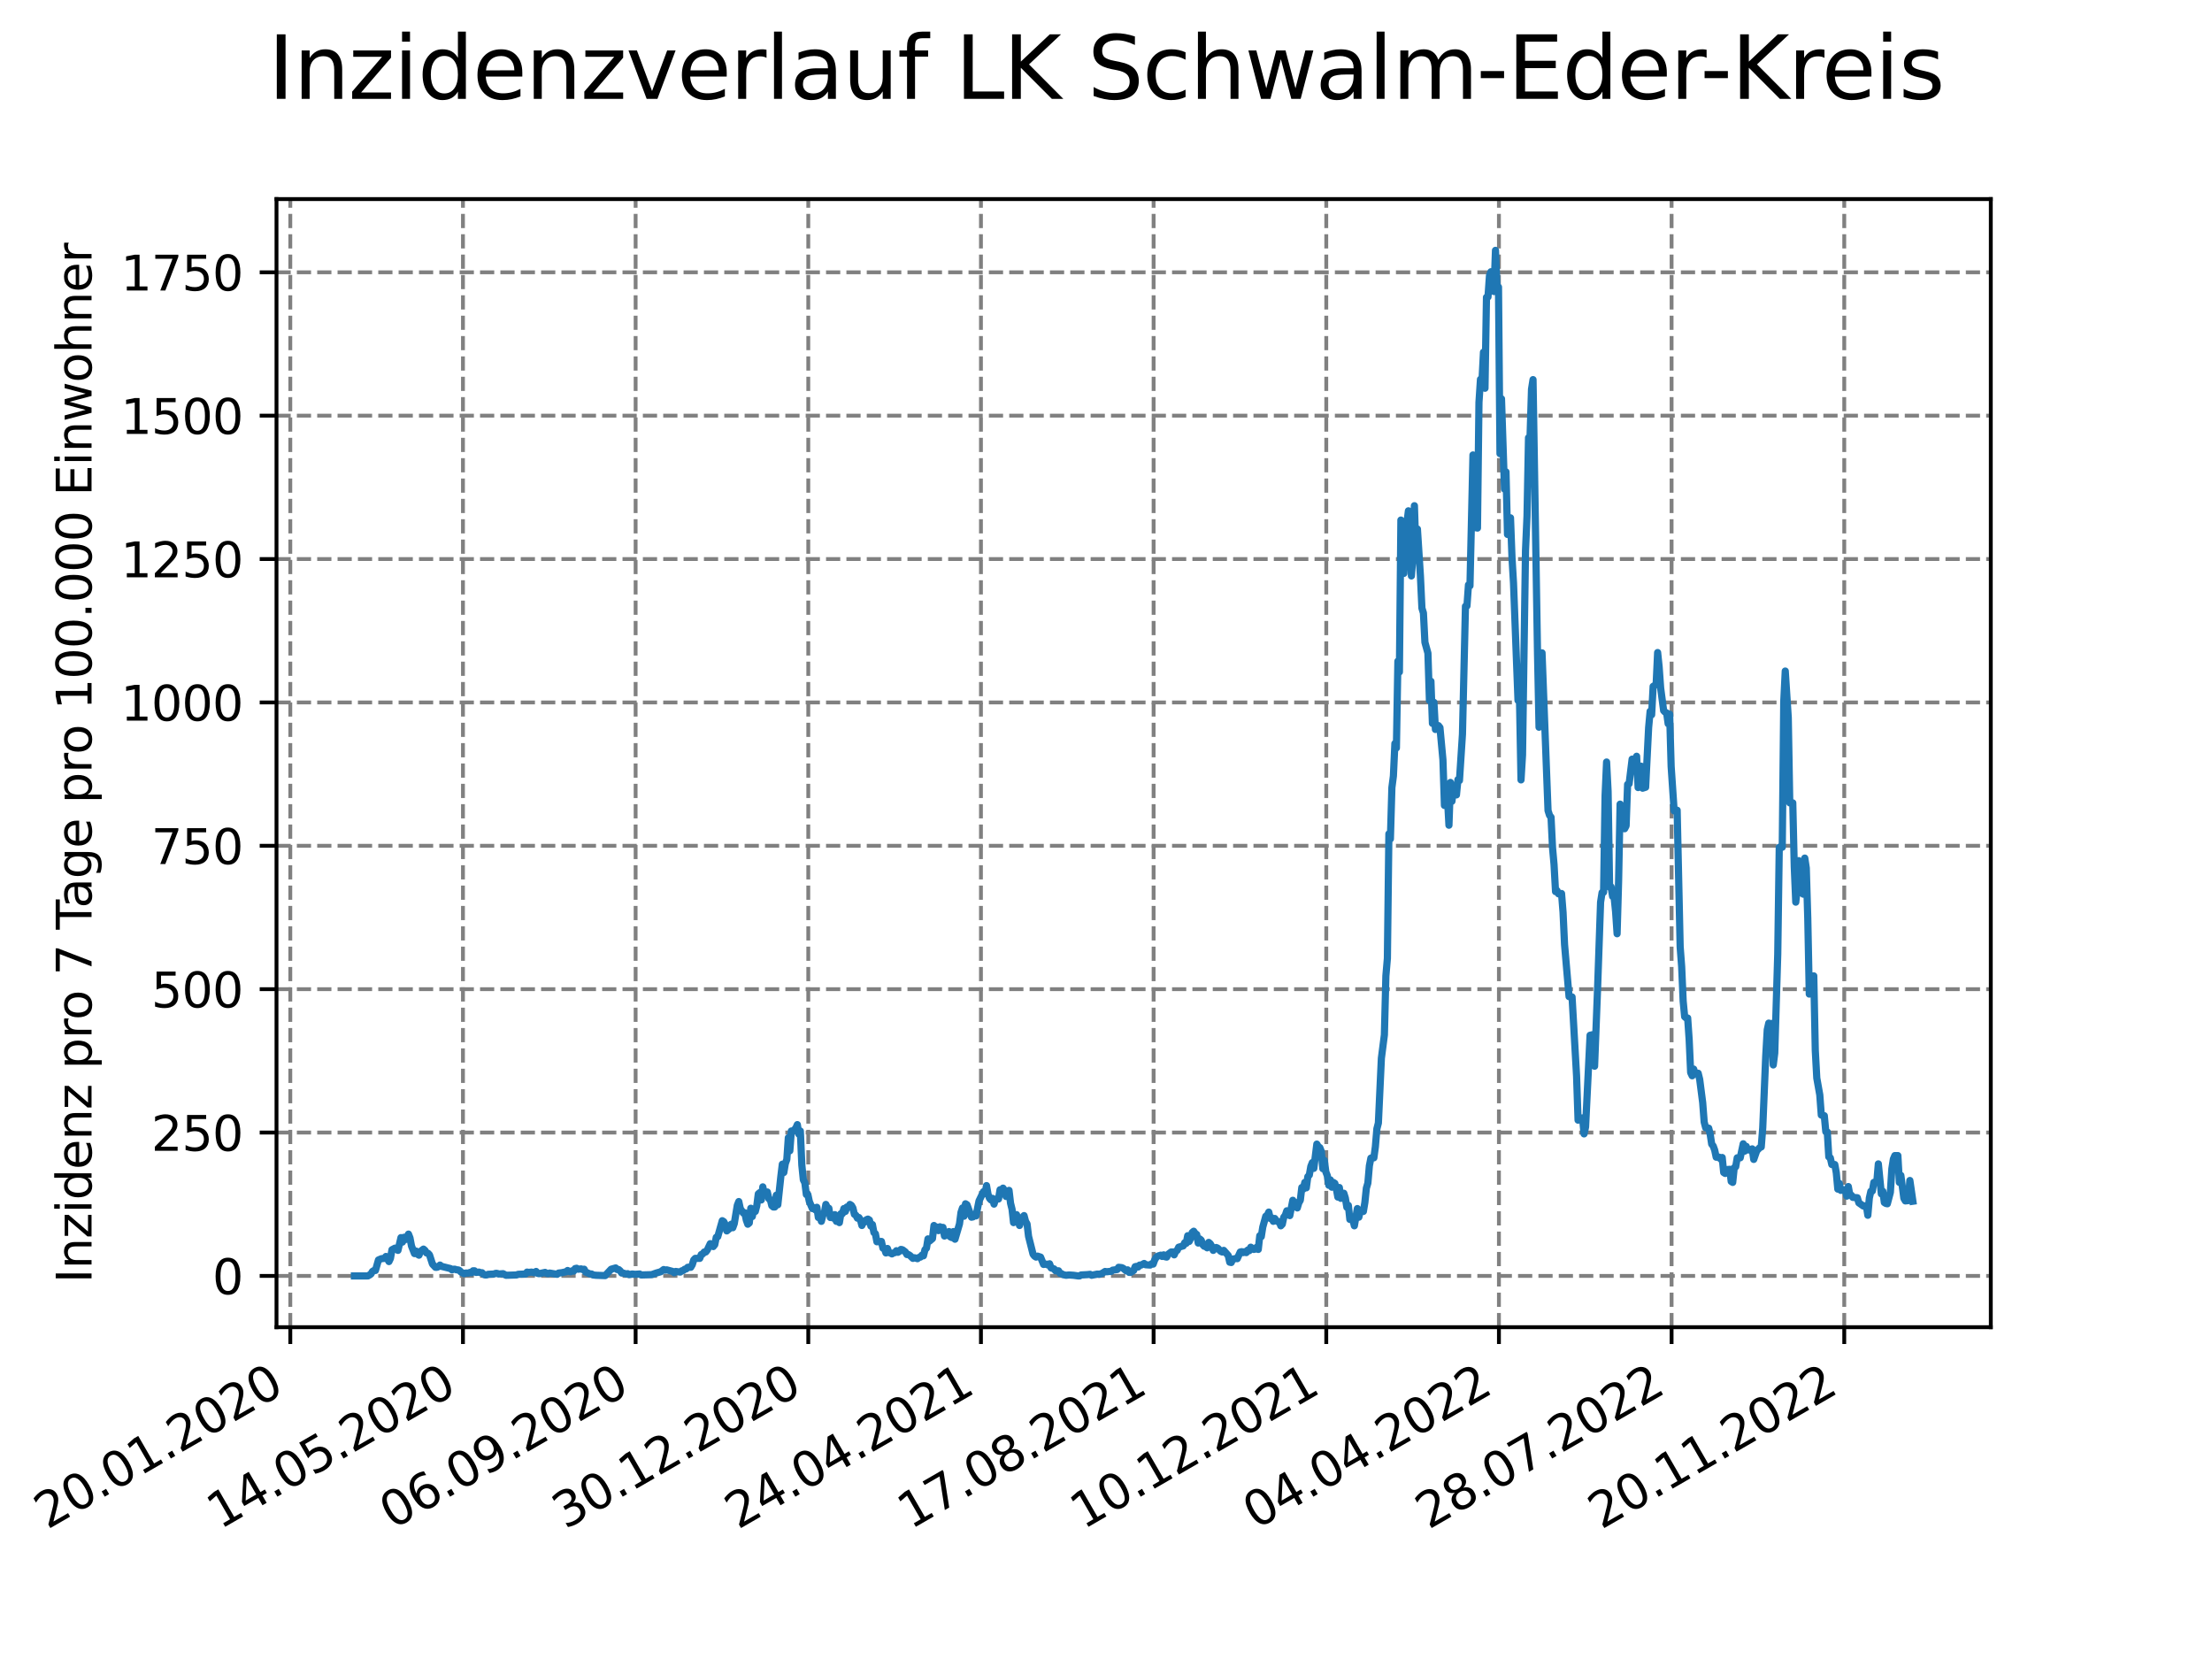 <?xml version="1.0" encoding="utf-8" standalone="no"?>
<!DOCTYPE svg PUBLIC "-//W3C//DTD SVG 1.1//EN"
  "http://www.w3.org/Graphics/SVG/1.1/DTD/svg11.dtd">
<svg xmlns:xlink="http://www.w3.org/1999/xlink" width="460.8pt" height="345.6pt" viewBox="0 0 460.8 345.6" xmlns="http://www.w3.org/2000/svg" version="1.1">
 <defs>
  <style type="text/css">*{stroke-linejoin: round; stroke-linecap: butt}</style>
 </defs>
 <g id="figure_1">
  <g id="patch_1">
   <path d="M 0 345.6 
L 460.8 345.6 
L 460.8 0 
L 0 0 
z
" style="fill: #ffffff"/>
  </g>
  <g id="axes_1">
   <g id="patch_2">
    <path d="M 57.6 276.48 
L 414.72 276.48 
L 414.72 41.472 
L 57.6 41.472 
z
" style="fill: #ffffff"/>
   </g>
   <g id="matplotlib.axis_1">
    <g id="xtick_1">
     <g id="line2d_1">
      <path d="M 60.475 276.48 
L 60.475 41.472 
" clip-path="url(#p3e39e956a4)" style="fill: none; stroke-dasharray: 2.96,1.28; stroke-dashoffset: 0; stroke: #808080; stroke-width: 0.8"/>
     </g>
     <g id="line2d_2">
      <defs>
       <path id="m55cddb2a94" d="M 0 0 
L 0 3.5 
" style="stroke: #000000; stroke-width: 0.8"/>
      </defs>
      <g>
       <use xlink:href="#m55cddb2a94" x="60.475" y="276.48" style="stroke: #000000; stroke-width: 0.8"/>
      </g>
     </g>
     <g id="text_1">
      <!-- 20.01.2020 -->
      <g transform="translate(9.85 318.689) rotate(-30) scale(0.1 -0.1)">
       <defs>
        <path id="DejaVuSans-32" d="M 1228 531 
L 3431 531 
L 3431 0 
L 469 0 
L 469 531 
Q 828 903 1448 1529 
Q 2069 2156 2228 2338 
Q 2531 2678 2651 2914 
Q 2772 3150 2772 3378 
Q 2772 3750 2511 3984 
Q 2250 4219 1831 4219 
Q 1534 4219 1204 4116 
Q 875 4013 500 3803 
L 500 4441 
Q 881 4594 1212 4672 
Q 1544 4750 1819 4750 
Q 2544 4750 2975 4387 
Q 3406 4025 3406 3419 
Q 3406 3131 3298 2873 
Q 3191 2616 2906 2266 
Q 2828 2175 2409 1742 
Q 1991 1309 1228 531 
z
" transform="scale(0.016)"/>
        <path id="DejaVuSans-30" d="M 2034 4250 
Q 1547 4250 1301 3770 
Q 1056 3291 1056 2328 
Q 1056 1369 1301 889 
Q 1547 409 2034 409 
Q 2525 409 2770 889 
Q 3016 1369 3016 2328 
Q 3016 3291 2770 3770 
Q 2525 4250 2034 4250 
z
M 2034 4750 
Q 2819 4750 3233 4129 
Q 3647 3509 3647 2328 
Q 3647 1150 3233 529 
Q 2819 -91 2034 -91 
Q 1250 -91 836 529 
Q 422 1150 422 2328 
Q 422 3509 836 4129 
Q 1250 4750 2034 4750 
z
" transform="scale(0.016)"/>
        <path id="DejaVuSans-2e" d="M 684 794 
L 1344 794 
L 1344 0 
L 684 0 
L 684 794 
z
" transform="scale(0.016)"/>
        <path id="DejaVuSans-31" d="M 794 531 
L 1825 531 
L 1825 4091 
L 703 3866 
L 703 4441 
L 1819 4666 
L 2450 4666 
L 2450 531 
L 3481 531 
L 3481 0 
L 794 0 
L 794 531 
z
" transform="scale(0.016)"/>
       </defs>
       <use xlink:href="#DejaVuSans-32"/>
       <use xlink:href="#DejaVuSans-30" x="63.623"/>
       <use xlink:href="#DejaVuSans-2e" x="127.246"/>
       <use xlink:href="#DejaVuSans-30" x="159.033"/>
       <use xlink:href="#DejaVuSans-31" x="222.656"/>
       <use xlink:href="#DejaVuSans-2e" x="286.279"/>
       <use xlink:href="#DejaVuSans-32" x="318.066"/>
       <use xlink:href="#DejaVuSans-30" x="381.689"/>
       <use xlink:href="#DejaVuSans-32" x="445.312"/>
       <use xlink:href="#DejaVuSans-30" x="508.936"/>
      </g>
     </g>
    </g>
    <g id="xtick_2">
     <g id="line2d_3">
      <path d="M 96.443 276.48 
L 96.443 41.472 
" clip-path="url(#p3e39e956a4)" style="fill: none; stroke-dasharray: 2.96,1.28; stroke-dashoffset: 0; stroke: #808080; stroke-width: 0.8"/>
     </g>
     <g id="line2d_4">
      <g>
       <use xlink:href="#m55cddb2a94" x="96.443" y="276.48" style="stroke: #000000; stroke-width: 0.8"/>
      </g>
     </g>
     <g id="text_2">
      <!-- 14.05.2020 -->
      <g transform="translate(45.818 318.689) rotate(-30) scale(0.1 -0.1)">
       <defs>
        <path id="DejaVuSans-34" d="M 2419 4116 
L 825 1625 
L 2419 1625 
L 2419 4116 
z
M 2253 4666 
L 3047 4666 
L 3047 1625 
L 3713 1625 
L 3713 1100 
L 3047 1100 
L 3047 0 
L 2419 0 
L 2419 1100 
L 313 1100 
L 313 1709 
L 2253 4666 
z
" transform="scale(0.016)"/>
        <path id="DejaVuSans-35" d="M 691 4666 
L 3169 4666 
L 3169 4134 
L 1269 4134 
L 1269 2991 
Q 1406 3038 1543 3061 
Q 1681 3084 1819 3084 
Q 2600 3084 3056 2656 
Q 3513 2228 3513 1497 
Q 3513 744 3044 326 
Q 2575 -91 1722 -91 
Q 1428 -91 1123 -41 
Q 819 9 494 109 
L 494 744 
Q 775 591 1075 516 
Q 1375 441 1709 441 
Q 2250 441 2565 725 
Q 2881 1009 2881 1497 
Q 2881 1984 2565 2268 
Q 2250 2553 1709 2553 
Q 1456 2553 1204 2497 
Q 953 2441 691 2322 
L 691 4666 
z
" transform="scale(0.016)"/>
       </defs>
       <use xlink:href="#DejaVuSans-31"/>
       <use xlink:href="#DejaVuSans-34" x="63.623"/>
       <use xlink:href="#DejaVuSans-2e" x="127.246"/>
       <use xlink:href="#DejaVuSans-30" x="159.033"/>
       <use xlink:href="#DejaVuSans-35" x="222.656"/>
       <use xlink:href="#DejaVuSans-2e" x="286.279"/>
       <use xlink:href="#DejaVuSans-32" x="318.066"/>
       <use xlink:href="#DejaVuSans-30" x="381.689"/>
       <use xlink:href="#DejaVuSans-32" x="445.312"/>
       <use xlink:href="#DejaVuSans-30" x="508.936"/>
      </g>
     </g>
    </g>
    <g id="xtick_3">
     <g id="line2d_5">
      <path d="M 132.412 276.48 
L 132.412 41.472 
" clip-path="url(#p3e39e956a4)" style="fill: none; stroke-dasharray: 2.96,1.28; stroke-dashoffset: 0; stroke: #808080; stroke-width: 0.8"/>
     </g>
     <g id="line2d_6">
      <g>
       <use xlink:href="#m55cddb2a94" x="132.412" y="276.48" style="stroke: #000000; stroke-width: 0.8"/>
      </g>
     </g>
     <g id="text_3">
      <!-- 06.09.2020 -->
      <g transform="translate(81.787 318.689) rotate(-30) scale(0.1 -0.1)">
       <defs>
        <path id="DejaVuSans-36" d="M 2113 2584 
Q 1688 2584 1439 2293 
Q 1191 2003 1191 1497 
Q 1191 994 1439 701 
Q 1688 409 2113 409 
Q 2538 409 2786 701 
Q 3034 994 3034 1497 
Q 3034 2003 2786 2293 
Q 2538 2584 2113 2584 
z
M 3366 4563 
L 3366 3988 
Q 3128 4100 2886 4159 
Q 2644 4219 2406 4219 
Q 1781 4219 1451 3797 
Q 1122 3375 1075 2522 
Q 1259 2794 1537 2939 
Q 1816 3084 2150 3084 
Q 2853 3084 3261 2657 
Q 3669 2231 3669 1497 
Q 3669 778 3244 343 
Q 2819 -91 2113 -91 
Q 1303 -91 875 529 
Q 447 1150 447 2328 
Q 447 3434 972 4092 
Q 1497 4750 2381 4750 
Q 2619 4750 2861 4703 
Q 3103 4656 3366 4563 
z
" transform="scale(0.016)"/>
        <path id="DejaVuSans-39" d="M 703 97 
L 703 672 
Q 941 559 1184 500 
Q 1428 441 1663 441 
Q 2288 441 2617 861 
Q 2947 1281 2994 2138 
Q 2813 1869 2534 1725 
Q 2256 1581 1919 1581 
Q 1219 1581 811 2004 
Q 403 2428 403 3163 
Q 403 3881 828 4315 
Q 1253 4750 1959 4750 
Q 2769 4750 3195 4129 
Q 3622 3509 3622 2328 
Q 3622 1225 3098 567 
Q 2575 -91 1691 -91 
Q 1453 -91 1209 -44 
Q 966 3 703 97 
z
M 1959 2075 
Q 2384 2075 2632 2365 
Q 2881 2656 2881 3163 
Q 2881 3666 2632 3958 
Q 2384 4250 1959 4250 
Q 1534 4250 1286 3958 
Q 1038 3666 1038 3163 
Q 1038 2656 1286 2365 
Q 1534 2075 1959 2075 
z
" transform="scale(0.016)"/>
       </defs>
       <use xlink:href="#DejaVuSans-30"/>
       <use xlink:href="#DejaVuSans-36" x="63.623"/>
       <use xlink:href="#DejaVuSans-2e" x="127.246"/>
       <use xlink:href="#DejaVuSans-30" x="159.033"/>
       <use xlink:href="#DejaVuSans-39" x="222.656"/>
       <use xlink:href="#DejaVuSans-2e" x="286.279"/>
       <use xlink:href="#DejaVuSans-32" x="318.066"/>
       <use xlink:href="#DejaVuSans-30" x="381.689"/>
       <use xlink:href="#DejaVuSans-32" x="445.312"/>
       <use xlink:href="#DejaVuSans-30" x="508.936"/>
      </g>
     </g>
    </g>
    <g id="xtick_4">
     <g id="line2d_7">
      <path d="M 168.38 276.48 
L 168.38 41.472 
" clip-path="url(#p3e39e956a4)" style="fill: none; stroke-dasharray: 2.96,1.28; stroke-dashoffset: 0; stroke: #808080; stroke-width: 0.8"/>
     </g>
     <g id="line2d_8">
      <g>
       <use xlink:href="#m55cddb2a94" x="168.38" y="276.48" style="stroke: #000000; stroke-width: 0.8"/>
      </g>
     </g>
     <g id="text_4">
      <!-- 30.12.2020 -->
      <g transform="translate(117.755 318.689) rotate(-30) scale(0.1 -0.1)">
       <defs>
        <path id="DejaVuSans-33" d="M 2597 2516 
Q 3050 2419 3304 2112 
Q 3559 1806 3559 1356 
Q 3559 666 3084 287 
Q 2609 -91 1734 -91 
Q 1441 -91 1130 -33 
Q 819 25 488 141 
L 488 750 
Q 750 597 1062 519 
Q 1375 441 1716 441 
Q 2309 441 2620 675 
Q 2931 909 2931 1356 
Q 2931 1769 2642 2001 
Q 2353 2234 1838 2234 
L 1294 2234 
L 1294 2753 
L 1863 2753 
Q 2328 2753 2575 2939 
Q 2822 3125 2822 3475 
Q 2822 3834 2567 4026 
Q 2313 4219 1838 4219 
Q 1578 4219 1281 4162 
Q 984 4106 628 3988 
L 628 4550 
Q 988 4650 1302 4700 
Q 1616 4750 1894 4750 
Q 2613 4750 3031 4423 
Q 3450 4097 3450 3541 
Q 3450 3153 3228 2886 
Q 3006 2619 2597 2516 
z
" transform="scale(0.016)"/>
       </defs>
       <use xlink:href="#DejaVuSans-33"/>
       <use xlink:href="#DejaVuSans-30" x="63.623"/>
       <use xlink:href="#DejaVuSans-2e" x="127.246"/>
       <use xlink:href="#DejaVuSans-31" x="159.033"/>
       <use xlink:href="#DejaVuSans-32" x="222.656"/>
       <use xlink:href="#DejaVuSans-2e" x="286.279"/>
       <use xlink:href="#DejaVuSans-32" x="318.066"/>
       <use xlink:href="#DejaVuSans-30" x="381.689"/>
       <use xlink:href="#DejaVuSans-32" x="445.312"/>
       <use xlink:href="#DejaVuSans-30" x="508.936"/>
      </g>
     </g>
    </g>
    <g id="xtick_5">
     <g id="line2d_9">
      <path d="M 204.349 276.48 
L 204.349 41.472 
" clip-path="url(#p3e39e956a4)" style="fill: none; stroke-dasharray: 2.96,1.28; stroke-dashoffset: 0; stroke: #808080; stroke-width: 0.8"/>
     </g>
     <g id="line2d_10">
      <g>
       <use xlink:href="#m55cddb2a94" x="204.349" y="276.48" style="stroke: #000000; stroke-width: 0.8"/>
      </g>
     </g>
     <g id="text_5">
      <!-- 24.04.2021 -->
      <g transform="translate(153.724 318.689) rotate(-30) scale(0.1 -0.1)">
       <use xlink:href="#DejaVuSans-32"/>
       <use xlink:href="#DejaVuSans-34" x="63.623"/>
       <use xlink:href="#DejaVuSans-2e" x="127.246"/>
       <use xlink:href="#DejaVuSans-30" x="159.033"/>
       <use xlink:href="#DejaVuSans-34" x="222.656"/>
       <use xlink:href="#DejaVuSans-2e" x="286.279"/>
       <use xlink:href="#DejaVuSans-32" x="318.066"/>
       <use xlink:href="#DejaVuSans-30" x="381.689"/>
       <use xlink:href="#DejaVuSans-32" x="445.312"/>
       <use xlink:href="#DejaVuSans-31" x="508.936"/>
      </g>
     </g>
    </g>
    <g id="xtick_6">
     <g id="line2d_11">
      <path d="M 240.317 276.48 
L 240.317 41.472 
" clip-path="url(#p3e39e956a4)" style="fill: none; stroke-dasharray: 2.96,1.28; stroke-dashoffset: 0; stroke: #808080; stroke-width: 0.8"/>
     </g>
     <g id="line2d_12">
      <g>
       <use xlink:href="#m55cddb2a94" x="240.317" y="276.48" style="stroke: #000000; stroke-width: 0.8"/>
      </g>
     </g>
     <g id="text_6">
      <!-- 17.08.2021 -->
      <g transform="translate(189.692 318.689) rotate(-30) scale(0.1 -0.1)">
       <defs>
        <path id="DejaVuSans-37" d="M 525 4666 
L 3525 4666 
L 3525 4397 
L 1831 0 
L 1172 0 
L 2766 4134 
L 525 4134 
L 525 4666 
z
" transform="scale(0.016)"/>
        <path id="DejaVuSans-38" d="M 2034 2216 
Q 1584 2216 1326 1975 
Q 1069 1734 1069 1313 
Q 1069 891 1326 650 
Q 1584 409 2034 409 
Q 2484 409 2743 651 
Q 3003 894 3003 1313 
Q 3003 1734 2745 1975 
Q 2488 2216 2034 2216 
z
M 1403 2484 
Q 997 2584 770 2862 
Q 544 3141 544 3541 
Q 544 4100 942 4425 
Q 1341 4750 2034 4750 
Q 2731 4750 3128 4425 
Q 3525 4100 3525 3541 
Q 3525 3141 3298 2862 
Q 3072 2584 2669 2484 
Q 3125 2378 3379 2068 
Q 3634 1759 3634 1313 
Q 3634 634 3220 271 
Q 2806 -91 2034 -91 
Q 1263 -91 848 271 
Q 434 634 434 1313 
Q 434 1759 690 2068 
Q 947 2378 1403 2484 
z
M 1172 3481 
Q 1172 3119 1398 2916 
Q 1625 2713 2034 2713 
Q 2441 2713 2670 2916 
Q 2900 3119 2900 3481 
Q 2900 3844 2670 4047 
Q 2441 4250 2034 4250 
Q 1625 4250 1398 4047 
Q 1172 3844 1172 3481 
z
" transform="scale(0.016)"/>
       </defs>
       <use xlink:href="#DejaVuSans-31"/>
       <use xlink:href="#DejaVuSans-37" x="63.623"/>
       <use xlink:href="#DejaVuSans-2e" x="127.246"/>
       <use xlink:href="#DejaVuSans-30" x="159.033"/>
       <use xlink:href="#DejaVuSans-38" x="222.656"/>
       <use xlink:href="#DejaVuSans-2e" x="286.279"/>
       <use xlink:href="#DejaVuSans-32" x="318.066"/>
       <use xlink:href="#DejaVuSans-30" x="381.689"/>
       <use xlink:href="#DejaVuSans-32" x="445.312"/>
       <use xlink:href="#DejaVuSans-31" x="508.936"/>
      </g>
     </g>
    </g>
    <g id="xtick_7">
     <g id="line2d_13">
      <path d="M 276.286 276.48 
L 276.286 41.472 
" clip-path="url(#p3e39e956a4)" style="fill: none; stroke-dasharray: 2.96,1.28; stroke-dashoffset: 0; stroke: #808080; stroke-width: 0.8"/>
     </g>
     <g id="line2d_14">
      <g>
       <use xlink:href="#m55cddb2a94" x="276.286" y="276.48" style="stroke: #000000; stroke-width: 0.8"/>
      </g>
     </g>
     <g id="text_7">
      <!-- 10.12.2021 -->
      <g transform="translate(225.66 318.689) rotate(-30) scale(0.1 -0.1)">
       <use xlink:href="#DejaVuSans-31"/>
       <use xlink:href="#DejaVuSans-30" x="63.623"/>
       <use xlink:href="#DejaVuSans-2e" x="127.246"/>
       <use xlink:href="#DejaVuSans-31" x="159.033"/>
       <use xlink:href="#DejaVuSans-32" x="222.656"/>
       <use xlink:href="#DejaVuSans-2e" x="286.279"/>
       <use xlink:href="#DejaVuSans-32" x="318.066"/>
       <use xlink:href="#DejaVuSans-30" x="381.689"/>
       <use xlink:href="#DejaVuSans-32" x="445.312"/>
       <use xlink:href="#DejaVuSans-31" x="508.936"/>
      </g>
     </g>
    </g>
    <g id="xtick_8">
     <g id="line2d_15">
      <path d="M 312.254 276.48 
L 312.254 41.472 
" clip-path="url(#p3e39e956a4)" style="fill: none; stroke-dasharray: 2.96,1.28; stroke-dashoffset: 0; stroke: #808080; stroke-width: 0.8"/>
     </g>
     <g id="line2d_16">
      <g>
       <use xlink:href="#m55cddb2a94" x="312.254" y="276.48" style="stroke: #000000; stroke-width: 0.8"/>
      </g>
     </g>
     <g id="text_8">
      <!-- 04.04.2022 -->
      <g transform="translate(261.629 318.689) rotate(-30) scale(0.1 -0.1)">
       <use xlink:href="#DejaVuSans-30"/>
       <use xlink:href="#DejaVuSans-34" x="63.623"/>
       <use xlink:href="#DejaVuSans-2e" x="127.246"/>
       <use xlink:href="#DejaVuSans-30" x="159.033"/>
       <use xlink:href="#DejaVuSans-34" x="222.656"/>
       <use xlink:href="#DejaVuSans-2e" x="286.279"/>
       <use xlink:href="#DejaVuSans-32" x="318.066"/>
       <use xlink:href="#DejaVuSans-30" x="381.689"/>
       <use xlink:href="#DejaVuSans-32" x="445.312"/>
       <use xlink:href="#DejaVuSans-32" x="508.936"/>
      </g>
     </g>
    </g>
    <g id="xtick_9">
     <g id="line2d_17">
      <path d="M 348.223 276.48 
L 348.223 41.472 
" clip-path="url(#p3e39e956a4)" style="fill: none; stroke-dasharray: 2.96,1.28; stroke-dashoffset: 0; stroke: #808080; stroke-width: 0.8"/>
     </g>
     <g id="line2d_18">
      <g>
       <use xlink:href="#m55cddb2a94" x="348.223" y="276.48" style="stroke: #000000; stroke-width: 0.8"/>
      </g>
     </g>
     <g id="text_9">
      <!-- 28.07.2022 -->
      <g transform="translate(297.597 318.689) rotate(-30) scale(0.1 -0.1)">
       <use xlink:href="#DejaVuSans-32"/>
       <use xlink:href="#DejaVuSans-38" x="63.623"/>
       <use xlink:href="#DejaVuSans-2e" x="127.246"/>
       <use xlink:href="#DejaVuSans-30" x="159.033"/>
       <use xlink:href="#DejaVuSans-37" x="222.656"/>
       <use xlink:href="#DejaVuSans-2e" x="286.279"/>
       <use xlink:href="#DejaVuSans-32" x="318.066"/>
       <use xlink:href="#DejaVuSans-30" x="381.689"/>
       <use xlink:href="#DejaVuSans-32" x="445.312"/>
       <use xlink:href="#DejaVuSans-32" x="508.936"/>
      </g>
     </g>
    </g>
    <g id="xtick_10">
     <g id="line2d_19">
      <path d="M 384.191 276.48 
L 384.191 41.472 
" clip-path="url(#p3e39e956a4)" style="fill: none; stroke-dasharray: 2.96,1.28; stroke-dashoffset: 0; stroke: #808080; stroke-width: 0.8"/>
     </g>
     <g id="line2d_20">
      <g>
       <use xlink:href="#m55cddb2a94" x="384.191" y="276.48" style="stroke: #000000; stroke-width: 0.8"/>
      </g>
     </g>
     <g id="text_10">
      <!-- 20.11.2022 -->
      <g transform="translate(333.566 318.689) rotate(-30) scale(0.1 -0.1)">
       <use xlink:href="#DejaVuSans-32"/>
       <use xlink:href="#DejaVuSans-30" x="63.623"/>
       <use xlink:href="#DejaVuSans-2e" x="127.246"/>
       <use xlink:href="#DejaVuSans-31" x="159.033"/>
       <use xlink:href="#DejaVuSans-31" x="222.656"/>
       <use xlink:href="#DejaVuSans-2e" x="286.279"/>
       <use xlink:href="#DejaVuSans-32" x="318.066"/>
       <use xlink:href="#DejaVuSans-30" x="381.689"/>
       <use xlink:href="#DejaVuSans-32" x="445.312"/>
       <use xlink:href="#DejaVuSans-32" x="508.936"/>
      </g>
     </g>
    </g>
   </g>
   <g id="matplotlib.axis_2">
    <g id="ytick_1">
     <g id="line2d_21">
      <path d="M 57.6 265.798 
L 414.72 265.798 
" clip-path="url(#p3e39e956a4)" style="fill: none; stroke-dasharray: 2.96,1.28; stroke-dashoffset: 0; stroke: #808080; stroke-width: 0.8"/>
     </g>
     <g id="line2d_22">
      <defs>
       <path id="m0585b7d463" d="M 0 0 
L -3.5 0 
" style="stroke: #000000; stroke-width: 0.8"/>
      </defs>
      <g>
       <use xlink:href="#m0585b7d463" x="57.6" y="265.798" style="stroke: #000000; stroke-width: 0.8"/>
      </g>
     </g>
     <g id="text_11">
      <!-- 0 -->
      <g transform="translate(44.237 269.597) scale(0.1 -0.1)">
       <use xlink:href="#DejaVuSans-30"/>
      </g>
     </g>
    </g>
    <g id="ytick_2">
     <g id="line2d_23">
      <path d="M 57.6 235.93 
L 414.72 235.93 
" clip-path="url(#p3e39e956a4)" style="fill: none; stroke-dasharray: 2.96,1.28; stroke-dashoffset: 0; stroke: #808080; stroke-width: 0.8"/>
     </g>
     <g id="line2d_24">
      <g>
       <use xlink:href="#m0585b7d463" x="57.6" y="235.93" style="stroke: #000000; stroke-width: 0.8"/>
      </g>
     </g>
     <g id="text_12">
      <!-- 250 -->
      <g transform="translate(31.512 239.729) scale(0.1 -0.1)">
       <use xlink:href="#DejaVuSans-32"/>
       <use xlink:href="#DejaVuSans-35" x="63.623"/>
       <use xlink:href="#DejaVuSans-30" x="127.246"/>
      </g>
     </g>
    </g>
    <g id="ytick_3">
     <g id="line2d_25">
      <path d="M 57.6 206.062 
L 414.72 206.062 
" clip-path="url(#p3e39e956a4)" style="fill: none; stroke-dasharray: 2.96,1.28; stroke-dashoffset: 0; stroke: #808080; stroke-width: 0.8"/>
     </g>
     <g id="line2d_26">
      <g>
       <use xlink:href="#m0585b7d463" x="57.6" y="206.062" style="stroke: #000000; stroke-width: 0.8"/>
      </g>
     </g>
     <g id="text_13">
      <!-- 500 -->
      <g transform="translate(31.512 209.862) scale(0.1 -0.1)">
       <use xlink:href="#DejaVuSans-35"/>
       <use xlink:href="#DejaVuSans-30" x="63.623"/>
       <use xlink:href="#DejaVuSans-30" x="127.246"/>
      </g>
     </g>
    </g>
    <g id="ytick_4">
     <g id="line2d_27">
      <path d="M 57.6 176.195 
L 414.72 176.195 
" clip-path="url(#p3e39e956a4)" style="fill: none; stroke-dasharray: 2.96,1.28; stroke-dashoffset: 0; stroke: #808080; stroke-width: 0.8"/>
     </g>
     <g id="line2d_28">
      <g>
       <use xlink:href="#m0585b7d463" x="57.6" y="176.195" style="stroke: #000000; stroke-width: 0.8"/>
      </g>
     </g>
     <g id="text_14">
      <!-- 750 -->
      <g transform="translate(31.512 179.994) scale(0.1 -0.1)">
       <use xlink:href="#DejaVuSans-37"/>
       <use xlink:href="#DejaVuSans-35" x="63.623"/>
       <use xlink:href="#DejaVuSans-30" x="127.246"/>
      </g>
     </g>
    </g>
    <g id="ytick_5">
     <g id="line2d_29">
      <path d="M 57.6 146.327 
L 414.72 146.327 
" clip-path="url(#p3e39e956a4)" style="fill: none; stroke-dasharray: 2.96,1.28; stroke-dashoffset: 0; stroke: #808080; stroke-width: 0.8"/>
     </g>
     <g id="line2d_30">
      <g>
       <use xlink:href="#m0585b7d463" x="57.6" y="146.327" style="stroke: #000000; stroke-width: 0.8"/>
      </g>
     </g>
     <g id="text_15">
      <!-- 1000 -->
      <g transform="translate(25.15 150.126) scale(0.1 -0.1)">
       <use xlink:href="#DejaVuSans-31"/>
       <use xlink:href="#DejaVuSans-30" x="63.623"/>
       <use xlink:href="#DejaVuSans-30" x="127.246"/>
       <use xlink:href="#DejaVuSans-30" x="190.869"/>
      </g>
     </g>
    </g>
    <g id="ytick_6">
     <g id="line2d_31">
      <path d="M 57.6 116.459 
L 414.72 116.459 
" clip-path="url(#p3e39e956a4)" style="fill: none; stroke-dasharray: 2.96,1.28; stroke-dashoffset: 0; stroke: #808080; stroke-width: 0.8"/>
     </g>
     <g id="line2d_32">
      <g>
       <use xlink:href="#m0585b7d463" x="57.6" y="116.459" style="stroke: #000000; stroke-width: 0.8"/>
      </g>
     </g>
     <g id="text_16">
      <!-- 1250 -->
      <g transform="translate(25.15 120.258) scale(0.1 -0.1)">
       <use xlink:href="#DejaVuSans-31"/>
       <use xlink:href="#DejaVuSans-32" x="63.623"/>
       <use xlink:href="#DejaVuSans-35" x="127.246"/>
       <use xlink:href="#DejaVuSans-30" x="190.869"/>
      </g>
     </g>
    </g>
    <g id="ytick_7">
     <g id="line2d_33">
      <path d="M 57.6 86.592 
L 414.72 86.592 
" clip-path="url(#p3e39e956a4)" style="fill: none; stroke-dasharray: 2.96,1.28; stroke-dashoffset: 0; stroke: #808080; stroke-width: 0.8"/>
     </g>
     <g id="line2d_34">
      <g>
       <use xlink:href="#m0585b7d463" x="57.6" y="86.592" style="stroke: #000000; stroke-width: 0.8"/>
      </g>
     </g>
     <g id="text_17">
      <!-- 1500 -->
      <g transform="translate(25.15 90.391) scale(0.1 -0.1)">
       <use xlink:href="#DejaVuSans-31"/>
       <use xlink:href="#DejaVuSans-35" x="63.623"/>
       <use xlink:href="#DejaVuSans-30" x="127.246"/>
       <use xlink:href="#DejaVuSans-30" x="190.869"/>
      </g>
     </g>
    </g>
    <g id="ytick_8">
     <g id="line2d_35">
      <path d="M 57.6 56.724 
L 414.72 56.724 
" clip-path="url(#p3e39e956a4)" style="fill: none; stroke-dasharray: 2.96,1.28; stroke-dashoffset: 0; stroke: #808080; stroke-width: 0.8"/>
     </g>
     <g id="line2d_36">
      <g>
       <use xlink:href="#m0585b7d463" x="57.6" y="56.724" style="stroke: #000000; stroke-width: 0.8"/>
      </g>
     </g>
     <g id="text_18">
      <!-- 1750 -->
      <g transform="translate(25.15 60.523) scale(0.1 -0.1)">
       <use xlink:href="#DejaVuSans-31"/>
       <use xlink:href="#DejaVuSans-37" x="63.623"/>
       <use xlink:href="#DejaVuSans-35" x="127.246"/>
       <use xlink:href="#DejaVuSans-30" x="190.869"/>
      </g>
     </g>
    </g>
    <g id="text_19">
     <!-- Inzidenz pro 7 Tage pro 100.000 Einwohner -->
     <g transform="translate(19.07 267.301) rotate(-90) scale(0.1 -0.1)">
      <defs>
       <path id="DejaVuSans-49" d="M 628 4666 
L 1259 4666 
L 1259 0 
L 628 0 
L 628 4666 
z
" transform="scale(0.016)"/>
       <path id="DejaVuSans-6e" d="M 3513 2113 
L 3513 0 
L 2938 0 
L 2938 2094 
Q 2938 2591 2744 2837 
Q 2550 3084 2163 3084 
Q 1697 3084 1428 2787 
Q 1159 2491 1159 1978 
L 1159 0 
L 581 0 
L 581 3500 
L 1159 3500 
L 1159 2956 
Q 1366 3272 1645 3428 
Q 1925 3584 2291 3584 
Q 2894 3584 3203 3211 
Q 3513 2838 3513 2113 
z
" transform="scale(0.016)"/>
       <path id="DejaVuSans-7a" d="M 353 3500 
L 3084 3500 
L 3084 2975 
L 922 459 
L 3084 459 
L 3084 0 
L 275 0 
L 275 525 
L 2438 3041 
L 353 3041 
L 353 3500 
z
" transform="scale(0.016)"/>
       <path id="DejaVuSans-69" d="M 603 3500 
L 1178 3500 
L 1178 0 
L 603 0 
L 603 3500 
z
M 603 4863 
L 1178 4863 
L 1178 4134 
L 603 4134 
L 603 4863 
z
" transform="scale(0.016)"/>
       <path id="DejaVuSans-64" d="M 2906 2969 
L 2906 4863 
L 3481 4863 
L 3481 0 
L 2906 0 
L 2906 525 
Q 2725 213 2448 61 
Q 2172 -91 1784 -91 
Q 1150 -91 751 415 
Q 353 922 353 1747 
Q 353 2572 751 3078 
Q 1150 3584 1784 3584 
Q 2172 3584 2448 3432 
Q 2725 3281 2906 2969 
z
M 947 1747 
Q 947 1113 1208 752 
Q 1469 391 1925 391 
Q 2381 391 2643 752 
Q 2906 1113 2906 1747 
Q 2906 2381 2643 2742 
Q 2381 3103 1925 3103 
Q 1469 3103 1208 2742 
Q 947 2381 947 1747 
z
" transform="scale(0.016)"/>
       <path id="DejaVuSans-65" d="M 3597 1894 
L 3597 1613 
L 953 1613 
Q 991 1019 1311 708 
Q 1631 397 2203 397 
Q 2534 397 2845 478 
Q 3156 559 3463 722 
L 3463 178 
Q 3153 47 2828 -22 
Q 2503 -91 2169 -91 
Q 1331 -91 842 396 
Q 353 884 353 1716 
Q 353 2575 817 3079 
Q 1281 3584 2069 3584 
Q 2775 3584 3186 3129 
Q 3597 2675 3597 1894 
z
M 3022 2063 
Q 3016 2534 2758 2815 
Q 2500 3097 2075 3097 
Q 1594 3097 1305 2825 
Q 1016 2553 972 2059 
L 3022 2063 
z
" transform="scale(0.016)"/>
       <path id="DejaVuSans-20" transform="scale(0.016)"/>
       <path id="DejaVuSans-70" d="M 1159 525 
L 1159 -1331 
L 581 -1331 
L 581 3500 
L 1159 3500 
L 1159 2969 
Q 1341 3281 1617 3432 
Q 1894 3584 2278 3584 
Q 2916 3584 3314 3078 
Q 3713 2572 3713 1747 
Q 3713 922 3314 415 
Q 2916 -91 2278 -91 
Q 1894 -91 1617 61 
Q 1341 213 1159 525 
z
M 3116 1747 
Q 3116 2381 2855 2742 
Q 2594 3103 2138 3103 
Q 1681 3103 1420 2742 
Q 1159 2381 1159 1747 
Q 1159 1113 1420 752 
Q 1681 391 2138 391 
Q 2594 391 2855 752 
Q 3116 1113 3116 1747 
z
" transform="scale(0.016)"/>
       <path id="DejaVuSans-72" d="M 2631 2963 
Q 2534 3019 2420 3045 
Q 2306 3072 2169 3072 
Q 1681 3072 1420 2755 
Q 1159 2438 1159 1844 
L 1159 0 
L 581 0 
L 581 3500 
L 1159 3500 
L 1159 2956 
Q 1341 3275 1631 3429 
Q 1922 3584 2338 3584 
Q 2397 3584 2469 3576 
Q 2541 3569 2628 3553 
L 2631 2963 
z
" transform="scale(0.016)"/>
       <path id="DejaVuSans-6f" d="M 1959 3097 
Q 1497 3097 1228 2736 
Q 959 2375 959 1747 
Q 959 1119 1226 758 
Q 1494 397 1959 397 
Q 2419 397 2687 759 
Q 2956 1122 2956 1747 
Q 2956 2369 2687 2733 
Q 2419 3097 1959 3097 
z
M 1959 3584 
Q 2709 3584 3137 3096 
Q 3566 2609 3566 1747 
Q 3566 888 3137 398 
Q 2709 -91 1959 -91 
Q 1206 -91 779 398 
Q 353 888 353 1747 
Q 353 2609 779 3096 
Q 1206 3584 1959 3584 
z
" transform="scale(0.016)"/>
       <path id="DejaVuSans-54" d="M -19 4666 
L 3928 4666 
L 3928 4134 
L 2272 4134 
L 2272 0 
L 1638 0 
L 1638 4134 
L -19 4134 
L -19 4666 
z
" transform="scale(0.016)"/>
       <path id="DejaVuSans-61" d="M 2194 1759 
Q 1497 1759 1228 1600 
Q 959 1441 959 1056 
Q 959 750 1161 570 
Q 1363 391 1709 391 
Q 2188 391 2477 730 
Q 2766 1069 2766 1631 
L 2766 1759 
L 2194 1759 
z
M 3341 1997 
L 3341 0 
L 2766 0 
L 2766 531 
Q 2569 213 2275 61 
Q 1981 -91 1556 -91 
Q 1019 -91 701 211 
Q 384 513 384 1019 
Q 384 1609 779 1909 
Q 1175 2209 1959 2209 
L 2766 2209 
L 2766 2266 
Q 2766 2663 2505 2880 
Q 2244 3097 1772 3097 
Q 1472 3097 1187 3025 
Q 903 2953 641 2809 
L 641 3341 
Q 956 3463 1253 3523 
Q 1550 3584 1831 3584 
Q 2591 3584 2966 3190 
Q 3341 2797 3341 1997 
z
" transform="scale(0.016)"/>
       <path id="DejaVuSans-67" d="M 2906 1791 
Q 2906 2416 2648 2759 
Q 2391 3103 1925 3103 
Q 1463 3103 1205 2759 
Q 947 2416 947 1791 
Q 947 1169 1205 825 
Q 1463 481 1925 481 
Q 2391 481 2648 825 
Q 2906 1169 2906 1791 
z
M 3481 434 
Q 3481 -459 3084 -895 
Q 2688 -1331 1869 -1331 
Q 1566 -1331 1297 -1286 
Q 1028 -1241 775 -1147 
L 775 -588 
Q 1028 -725 1275 -790 
Q 1522 -856 1778 -856 
Q 2344 -856 2625 -561 
Q 2906 -266 2906 331 
L 2906 616 
Q 2728 306 2450 153 
Q 2172 0 1784 0 
Q 1141 0 747 490 
Q 353 981 353 1791 
Q 353 2603 747 3093 
Q 1141 3584 1784 3584 
Q 2172 3584 2450 3431 
Q 2728 3278 2906 2969 
L 2906 3500 
L 3481 3500 
L 3481 434 
z
" transform="scale(0.016)"/>
       <path id="DejaVuSans-45" d="M 628 4666 
L 3578 4666 
L 3578 4134 
L 1259 4134 
L 1259 2753 
L 3481 2753 
L 3481 2222 
L 1259 2222 
L 1259 531 
L 3634 531 
L 3634 0 
L 628 0 
L 628 4666 
z
" transform="scale(0.016)"/>
       <path id="DejaVuSans-77" d="M 269 3500 
L 844 3500 
L 1563 769 
L 2278 3500 
L 2956 3500 
L 3675 769 
L 4391 3500 
L 4966 3500 
L 4050 0 
L 3372 0 
L 2619 2869 
L 1863 0 
L 1184 0 
L 269 3500 
z
" transform="scale(0.016)"/>
       <path id="DejaVuSans-68" d="M 3513 2113 
L 3513 0 
L 2938 0 
L 2938 2094 
Q 2938 2591 2744 2837 
Q 2550 3084 2163 3084 
Q 1697 3084 1428 2787 
Q 1159 2491 1159 1978 
L 1159 0 
L 581 0 
L 581 4863 
L 1159 4863 
L 1159 2956 
Q 1366 3272 1645 3428 
Q 1925 3584 2291 3584 
Q 2894 3584 3203 3211 
Q 3513 2838 3513 2113 
z
" transform="scale(0.016)"/>
      </defs>
      <use xlink:href="#DejaVuSans-49"/>
      <use xlink:href="#DejaVuSans-6e" x="29.492"/>
      <use xlink:href="#DejaVuSans-7a" x="92.871"/>
      <use xlink:href="#DejaVuSans-69" x="145.361"/>
      <use xlink:href="#DejaVuSans-64" x="173.145"/>
      <use xlink:href="#DejaVuSans-65" x="236.621"/>
      <use xlink:href="#DejaVuSans-6e" x="298.145"/>
      <use xlink:href="#DejaVuSans-7a" x="361.523"/>
      <use xlink:href="#DejaVuSans-20" x="414.014"/>
      <use xlink:href="#DejaVuSans-70" x="445.801"/>
      <use xlink:href="#DejaVuSans-72" x="509.277"/>
      <use xlink:href="#DejaVuSans-6f" x="548.141"/>
      <use xlink:href="#DejaVuSans-20" x="609.322"/>
      <use xlink:href="#DejaVuSans-37" x="641.109"/>
      <use xlink:href="#DejaVuSans-20" x="704.732"/>
      <use xlink:href="#DejaVuSans-54" x="736.52"/>
      <use xlink:href="#DejaVuSans-61" x="781.104"/>
      <use xlink:href="#DejaVuSans-67" x="842.383"/>
      <use xlink:href="#DejaVuSans-65" x="905.859"/>
      <use xlink:href="#DejaVuSans-20" x="967.383"/>
      <use xlink:href="#DejaVuSans-70" x="999.17"/>
      <use xlink:href="#DejaVuSans-72" x="1062.646"/>
      <use xlink:href="#DejaVuSans-6f" x="1101.51"/>
      <use xlink:href="#DejaVuSans-20" x="1162.691"/>
      <use xlink:href="#DejaVuSans-31" x="1194.479"/>
      <use xlink:href="#DejaVuSans-30" x="1258.102"/>
      <use xlink:href="#DejaVuSans-30" x="1321.725"/>
      <use xlink:href="#DejaVuSans-2e" x="1385.348"/>
      <use xlink:href="#DejaVuSans-30" x="1417.135"/>
      <use xlink:href="#DejaVuSans-30" x="1480.758"/>
      <use xlink:href="#DejaVuSans-30" x="1544.381"/>
      <use xlink:href="#DejaVuSans-20" x="1608.004"/>
      <use xlink:href="#DejaVuSans-45" x="1639.791"/>
      <use xlink:href="#DejaVuSans-69" x="1702.975"/>
      <use xlink:href="#DejaVuSans-6e" x="1730.758"/>
      <use xlink:href="#DejaVuSans-77" x="1794.137"/>
      <use xlink:href="#DejaVuSans-6f" x="1875.924"/>
      <use xlink:href="#DejaVuSans-68" x="1937.105"/>
      <use xlink:href="#DejaVuSans-6e" x="2000.484"/>
      <use xlink:href="#DejaVuSans-65" x="2063.863"/>
      <use xlink:href="#DejaVuSans-72" x="2125.387"/>
     </g>
    </g>
   </g>
   <g id="line2d_37">
    <path d="M 73.833 265.798 
L 76.648 265.798 
L 77.273 265.399 
L 77.586 264.867 
L 77.899 264.667 
L 78.211 264.667 
L 78.837 262.473 
L 79.463 262.207 
L 80.088 262.141 
L 80.401 261.742 
L 81.026 262.806 
L 81.339 262.141 
L 81.652 260.345 
L 82.277 260.013 
L 82.903 260.478 
L 83.529 257.819 
L 83.841 258.75 
L 84.154 257.752 
L 84.467 258.218 
L 85.092 257.087 
L 85.405 257.885 
L 85.718 259.547 
L 86.344 261.143 
L 86.656 260.611 
L 86.969 261.276 
L 87.282 261.476 
L 87.595 260.678 
L 88.22 260.212 
L 88.533 260.478 
L 88.846 261.01 
L 89.158 261.077 
L 89.471 261.409 
L 90.097 263.338 
L 90.722 264.002 
L 91.035 264.002 
L 91.348 263.87 
L 91.661 263.537 
L 91.973 263.803 
L 93.85 264.268 
L 94.163 264.534 
L 94.476 264.401 
L 94.788 264.401 
L 95.101 264.534 
L 95.414 264.534 
L 95.727 264.667 
L 96.039 265 
L 96.665 265.332 
L 96.978 265.199 
L 97.603 265.199 
L 97.916 265.066 
L 98.229 265.133 
L 98.542 264.734 
L 98.854 264.734 
L 99.167 265.066 
L 99.793 265 
L 100.105 265.133 
L 100.418 265.133 
L 100.731 265.465 
L 101.044 265.598 
L 101.356 265.598 
L 101.669 265.465 
L 102.92 265.399 
L 103.233 265.266 
L 103.546 265.266 
L 103.859 265.399 
L 104.797 265.332 
L 105.422 265.665 
L 107.612 265.598 
L 107.925 265.465 
L 109.488 265.399 
L 109.801 265 
L 110.114 265.066 
L 110.74 265 
L 111.365 265.133 
L 111.678 264.867 
L 111.991 265.266 
L 112.303 265.332 
L 113.554 265.066 
L 113.867 265.266 
L 114.18 265.332 
L 114.493 265.199 
L 116.057 265.465 
L 116.369 265.199 
L 116.995 265.133 
L 117.933 264.933 
L 118.246 264.667 
L 118.559 264.867 
L 118.872 264.933 
L 119.184 264.734 
L 119.497 264.8 
L 119.81 264.268 
L 120.123 264.202 
L 120.435 264.401 
L 121.061 264.335 
L 121.374 264.468 
L 121.686 264.401 
L 121.999 265 
L 122.938 265.399 
L 123.25 265.399 
L 123.563 265.598 
L 124.189 265.665 
L 126.065 265.731 
L 127.316 264.401 
L 128.255 264.135 
L 128.567 264.468 
L 128.88 264.468 
L 129.193 264.734 
L 129.506 265.199 
L 129.818 265.199 
L 130.444 265.399 
L 130.757 265.332 
L 131.07 265.532 
L 131.695 265.399 
L 132.321 265.465 
L 133.259 265.399 
L 133.572 265.598 
L 135.761 265.532 
L 136.699 265.199 
L 137.638 264.933 
L 138.263 264.468 
L 138.576 264.601 
L 138.889 264.534 
L 140.14 264.867 
L 140.453 265.133 
L 140.765 264.867 
L 141.704 265 
L 142.016 264.734 
L 142.329 264.667 
L 142.642 264.401 
L 142.955 264.335 
L 143.268 264.002 
L 143.893 264.002 
L 144.206 263.471 
L 144.519 262.473 
L 144.831 262.141 
L 145.77 262.141 
L 146.082 261.343 
L 146.395 261.21 
L 146.708 260.811 
L 147.021 260.811 
L 147.334 260.412 
L 147.959 259.082 
L 148.272 259.481 
L 148.585 259.68 
L 148.897 259.281 
L 149.21 257.752 
L 149.523 257.619 
L 150.461 254.294 
L 150.774 254.494 
L 151.087 255.092 
L 151.4 256.422 
L 152.025 255.89 
L 152.338 255.026 
L 152.651 255.757 
L 152.963 254.893 
L 153.589 251.103 
L 153.902 250.305 
L 154.214 251.768 
L 154.84 252.699 
L 155.153 252.632 
L 155.466 254.161 
L 155.778 255.026 
L 156.091 254.76 
L 156.404 251.701 
L 156.717 253.43 
L 157.029 251.834 
L 157.342 252.366 
L 157.655 251.169 
L 157.968 248.709 
L 158.28 248.443 
L 158.593 249.972 
L 158.906 247.246 
L 159.219 248.709 
L 159.532 248.908 
L 159.844 248.31 
L 160.157 249.706 
L 160.47 249.906 
L 160.783 251.169 
L 161.095 251.435 
L 161.408 251.435 
L 161.721 248.975 
L 162.034 250.97 
L 162.659 245.118 
L 162.972 242.525 
L 163.285 244.254 
L 163.598 242.392 
L 163.91 241.528 
L 164.223 237.006 
L 164.536 239.732 
L 164.849 235.61 
L 165.161 235.676 
L 165.787 235.011 
L 166.1 234.28 
L 166.412 236.275 
L 166.725 235.61 
L 167.038 242.725 
L 167.351 245.783 
L 167.664 246.382 
L 167.976 248.842 
L 168.289 248.842 
L 168.602 250.305 
L 169.227 251.768 
L 169.54 251.568 
L 169.853 252.034 
L 170.166 251.502 
L 170.478 253.63 
L 170.791 253.164 
L 171.104 254.427 
L 171.417 253.164 
L 171.73 252.632 
L 172.042 250.903 
L 172.355 251.568 
L 172.668 251.701 
L 172.981 253.63 
L 173.293 253.364 
L 173.606 253.762 
L 173.919 253.031 
L 174.232 254.427 
L 174.544 254.427 
L 174.857 254.693 
L 175.17 252.832 
L 175.483 252.832 
L 175.796 251.768 
L 176.108 252.366 
L 176.421 251.435 
L 176.734 251.502 
L 177.047 250.903 
L 177.359 251.103 
L 177.672 251.635 
L 177.985 252.965 
L 178.298 253.164 
L 178.61 253.762 
L 178.923 253.63 
L 179.236 254.095 
L 179.549 255.292 
L 179.862 254.56 
L 180.174 254.56 
L 180.487 254.095 
L 180.8 253.962 
L 181.113 254.161 
L 181.425 255.425 
L 181.738 255.092 
L 182.051 256.755 
L 182.364 257.021 
L 182.676 258.683 
L 183.615 258.617 
L 183.928 260.013 
L 184.24 260.079 
L 184.553 261.01 
L 184.866 260.079 
L 185.179 260.944 
L 185.491 261.01 
L 185.804 261.21 
L 186.117 261.01 
L 186.43 260.944 
L 186.742 260.545 
L 187.055 260.877 
L 187.368 260.678 
L 187.681 260.279 
L 187.994 260.345 
L 188.619 260.811 
L 188.932 261.343 
L 189.245 261.343 
L 189.557 261.542 
L 190.183 262.141 
L 190.496 262.008 
L 191.121 262.207 
L 191.434 261.941 
L 191.747 261.875 
L 192.06 261.476 
L 192.372 261.609 
L 192.685 260.345 
L 192.998 260.013 
L 193.311 258.085 
L 193.623 258.55 
L 194.249 258.018 
L 194.562 255.292 
L 194.874 256.223 
L 195.187 255.624 
L 195.5 256.356 
L 195.813 255.558 
L 196.126 255.757 
L 196.438 255.691 
L 196.751 257.486 
L 197.064 257.087 
L 197.377 257.353 
L 197.689 256.555 
L 198.002 257.686 
L 198.315 257.819 
L 198.628 256.555 
L 198.94 258.151 
L 199.879 254.959 
L 200.192 252.566 
L 200.504 251.635 
L 200.817 253.364 
L 201.13 250.77 
L 201.443 250.97 
L 202.381 253.563 
L 202.694 253.497 
L 203.006 252.965 
L 203.319 253.297 
L 203.945 250.172 
L 204.883 248.244 
L 205.196 248.642 
L 205.509 246.98 
L 205.821 248.775 
L 206.134 249.64 
L 206.447 249.972 
L 206.76 249.64 
L 207.072 250.837 
L 207.385 249.839 
L 207.698 249.706 
L 208.011 249.773 
L 208.324 247.845 
L 208.636 248.111 
L 208.949 247.512 
L 209.262 247.978 
L 209.575 249.241 
L 209.887 248.975 
L 210.2 247.978 
L 210.513 250.637 
L 210.826 251.901 
L 211.138 254.693 
L 211.451 253.43 
L 211.764 253.031 
L 212.39 255.292 
L 212.702 254.228 
L 213.015 253.563 
L 213.328 253.231 
L 213.641 254.427 
L 213.953 254.959 
L 214.266 257.553 
L 215.204 261.276 
L 215.517 261.675 
L 215.83 261.875 
L 216.143 261.675 
L 216.768 261.875 
L 217.394 263.404 
L 218.019 263.338 
L 218.332 263.537 
L 218.645 263.271 
L 218.958 264.135 
L 219.583 264.335 
L 219.896 264.734 
L 220.522 264.734 
L 220.834 265.266 
L 221.147 265.332 
L 221.46 265.532 
L 222.085 265.665 
L 222.711 265.598 
L 223.649 265.665 
L 224.588 265.798 
L 224.9 265.798 
L 225.213 265.598 
L 226.464 265.532 
L 227.09 265.465 
L 227.402 265.665 
L 228.654 265.399 
L 228.966 265.465 
L 229.592 265.266 
L 230.217 264.867 
L 230.53 264.933 
L 231.156 264.867 
L 231.468 264.867 
L 231.781 264.601 
L 232.72 264.468 
L 233.032 264.002 
L 233.658 264.069 
L 233.971 264.202 
L 234.596 264.734 
L 234.909 264.534 
L 235.222 265.066 
L 235.534 265.066 
L 236.16 264.667 
L 236.473 263.87 
L 236.786 263.803 
L 237.098 263.936 
L 237.411 263.537 
L 237.724 263.537 
L 238.349 263.205 
L 238.662 263.471 
L 239.6 263.537 
L 239.913 263.271 
L 240.226 263.338 
L 240.539 262.473 
L 240.852 261.941 
L 241.164 261.675 
L 241.79 261.476 
L 242.103 261.742 
L 242.415 261.409 
L 242.728 261.808 
L 243.041 261.875 
L 243.354 261.276 
L 243.979 260.811 
L 244.292 260.811 
L 244.605 261.409 
L 244.918 260.678 
L 245.23 260.478 
L 245.543 259.813 
L 246.481 259.547 
L 246.794 258.882 
L 247.107 259.015 
L 247.42 257.42 
L 247.732 258.617 
L 248.045 257.952 
L 248.358 256.755 
L 248.671 256.489 
L 248.984 256.954 
L 249.296 257.154 
L 249.609 258.949 
L 249.922 258.085 
L 250.235 258.351 
L 250.547 259.281 
L 250.86 259.614 
L 251.173 259.68 
L 251.486 259.946 
L 251.798 258.816 
L 252.111 259.082 
L 252.424 259.614 
L 252.737 260.478 
L 253.05 260.079 
L 253.362 259.88 
L 253.675 260.013 
L 254.301 260.678 
L 254.613 260.811 
L 254.926 260.478 
L 255.864 261.542 
L 256.177 262.939 
L 256.49 263.005 
L 256.803 262.274 
L 257.116 262.274 
L 257.428 262.141 
L 257.741 262.207 
L 258.367 260.811 
L 258.679 260.744 
L 258.992 260.944 
L 259.305 260.744 
L 259.618 260.944 
L 259.93 260.412 
L 260.243 260.545 
L 260.556 259.813 
L 261.182 260.279 
L 261.494 260.212 
L 261.807 259.813 
L 262.12 260.279 
L 262.433 257.42 
L 262.745 257.619 
L 263.058 255.624 
L 263.684 253.364 
L 263.996 253.164 
L 264.309 252.499 
L 264.622 253.829 
L 264.935 253.696 
L 265.248 254.427 
L 265.56 253.829 
L 265.873 254.294 
L 266.186 254.494 
L 266.499 254.494 
L 266.811 255.358 
L 267.124 255.026 
L 267.437 253.563 
L 267.75 253.164 
L 268.062 252.233 
L 268.375 252.632 
L 268.688 253.231 
L 269.314 250.039 
L 269.626 250.903 
L 269.939 250.504 
L 270.252 251.635 
L 270.565 250.571 
L 270.877 250.039 
L 271.19 247.379 
L 271.503 247.712 
L 271.816 246.315 
L 272.128 247.446 
L 272.441 245.118 
L 272.754 244.786 
L 273.067 242.991 
L 273.38 242.193 
L 273.692 243.39 
L 274.318 238.336 
L 274.631 238.868 
L 274.943 239.067 
L 275.256 239.865 
L 275.569 243.456 
L 275.882 241.727 
L 276.194 244.121 
L 276.507 244.919 
L 276.82 246.914 
L 277.133 245.783 
L 277.446 247.313 
L 277.758 246.315 
L 278.071 246.515 
L 278.384 247.645 
L 278.697 249.374 
L 279.009 247.379 
L 279.322 249.64 
L 279.635 248.842 
L 279.948 248.576 
L 280.26 249.573 
L 280.573 251.502 
L 280.886 251.103 
L 281.199 254.028 
L 281.824 254.095 
L 282.137 255.358 
L 282.763 251.768 
L 283.075 253.563 
L 283.388 252.167 
L 283.701 252.1 
L 284.014 252.366 
L 284.326 250.504 
L 284.639 247.512 
L 284.952 246.448 
L 285.265 242.858 
L 285.578 241.262 
L 285.89 241.129 
L 286.203 241.195 
L 286.516 238.868 
L 286.829 235.144 
L 287.141 233.947 
L 287.767 220.449 
L 288.392 215.595 
L 288.705 203.294 
L 289.018 199.637 
L 289.331 173.704 
L 289.644 174.768 
L 289.956 164.063 
L 290.269 161.669 
L 290.582 154.887 
L 290.895 155.818 
L 291.207 137.731 
L 291.52 139.992 
L 291.833 108.341 
L 292.146 115.257 
L 292.458 119.446 
L 292.771 110.668 
L 293.084 108.94 
L 293.397 106.413 
L 293.71 109.405 
L 294.022 119.978 
L 294.335 115.988 
L 294.648 105.349 
L 294.961 114.991 
L 295.273 110.203 
L 295.899 119.978 
L 296.212 126.693 
L 296.524 127.691 
L 296.837 133.808 
L 297.463 136.069 
L 297.776 145.91 
L 298.088 141.92 
L 298.401 150.698 
L 298.714 146.309 
L 299.027 151.961 
L 299.652 151.163 
L 299.965 151.562 
L 300.59 158.278 
L 300.903 167.786 
L 301.216 167.786 
L 301.529 166.191 
L 301.842 171.909 
L 302.154 162.999 
L 302.467 166.922 
L 302.78 164.395 
L 303.093 165.592 
L 303.405 165.592 
L 303.718 162.4 
L 304.031 162.6 
L 304.656 152.958 
L 305.282 126.294 
L 305.595 126.228 
L 305.908 121.839 
L 306.22 122.039 
L 306.846 94.777 
L 307.159 100.362 
L 307.471 109.937 
L 307.784 110.004 
L 308.097 83.805 
L 308.41 79.018 
L 308.722 79.35 
L 309.035 73.366 
L 309.348 80.879 
L 309.661 61.929 
L 309.974 61.862 
L 310.286 57.407 
L 310.599 56.609 
L 311.225 60.732 
L 311.537 52.154 
L 311.85 59.801 
L 312.163 59.801 
L 312.476 94.511 
L 312.788 83.074 
L 313.414 101.891 
L 313.727 98.301 
L 314.04 111.333 
L 314.352 111.4 
L 314.665 107.876 
L 314.978 116.187 
L 315.291 121.44 
L 316.229 145.91 
L 316.542 145.91 
L 316.854 162.467 
L 317.167 157.28 
L 317.793 114.658 
L 318.106 107.543 
L 318.418 91.186 
L 318.731 91.186 
L 319.044 81.079 
L 319.357 79.084 
L 320.295 136.135 
L 320.608 151.495 
L 320.92 151.097 
L 321.233 136.002 
L 322.484 168.85 
L 322.797 169.848 
L 323.11 170.247 
L 323.423 176.63 
L 323.735 180.088 
L 324.048 185.74 
L 324.361 185.54 
L 324.674 186.205 
L 325.299 186.139 
L 325.612 190.062 
L 325.925 196.778 
L 326.863 207.616 
L 327.489 207.682 
L 328.427 224.106 
L 328.74 233.349 
L 329.052 232.95 
L 329.678 232.884 
L 329.991 236.208 
L 330.304 234.745 
L 331.242 215.662 
L 331.867 215.529 
L 332.18 222.112 
L 332.806 205.887 
L 333.431 187.934 
L 333.744 185.939 
L 334.057 185.873 
L 334.37 165.725 
L 334.682 158.743 
L 334.995 164.861 
L 335.308 184.809 
L 335.621 184.742 
L 335.933 186.737 
L 336.246 186.87 
L 336.559 189.929 
L 336.872 194.517 
L 337.184 183.545 
L 337.497 167.52 
L 337.81 172.64 
L 338.123 172.574 
L 338.436 172.64 
L 338.748 172.042 
L 339.061 163.398 
L 339.374 163.265 
L 339.999 158.145 
L 340.312 158.278 
L 340.625 158.278 
L 340.938 157.546 
L 341.25 164.063 
L 341.563 163.265 
L 341.876 159.608 
L 342.189 164.196 
L 342.814 163.996 
L 343.44 151.562 
L 343.753 148.171 
L 344.065 148.902 
L 344.378 142.984 
L 345.004 142.585 
L 345.316 135.936 
L 345.629 138.928 
L 345.942 143.317 
L 346.568 148.038 
L 346.88 148.37 
L 347.193 148.503 
L 347.506 150.764 
L 347.819 148.769 
L 348.131 159.674 
L 348.757 168.917 
L 349.07 168.717 
L 349.382 168.784 
L 350.008 197.243 
L 350.321 201.366 
L 350.634 208.547 
L 350.946 211.805 
L 351.259 212.071 
L 351.572 212.071 
L 351.885 216.593 
L 352.197 223.441 
L 352.51 224.106 
L 352.823 222.71 
L 353.136 223.641 
L 353.761 223.574 
L 354.074 224.838 
L 354.7 229.692 
L 355.012 233.748 
L 355.325 234.945 
L 355.951 235.011 
L 356.263 236.275 
L 356.576 238.336 
L 356.889 238.735 
L 357.202 239.599 
L 357.514 241.062 
L 358.14 241.062 
L 358.453 241.461 
L 358.766 241.129 
L 359.078 244.254 
L 359.391 244.453 
L 359.704 243.655 
L 360.329 243.589 
L 360.642 246.116 
L 360.955 246.315 
L 361.268 243.257 
L 361.58 243.057 
L 361.893 241.195 
L 362.519 241.195 
L 363.144 238.27 
L 363.457 239.799 
L 363.77 238.801 
L 364.083 239.533 
L 364.708 239.599 
L 365.021 239.333 
L 365.334 241.528 
L 365.959 239.732 
L 366.585 239.067 
L 366.898 238.934 
L 367.21 234.945 
L 367.836 219.984 
L 368.149 214.531 
L 368.461 213.135 
L 368.774 213.401 
L 369.087 213.201 
L 369.4 221.846 
L 369.712 219.385 
L 370.338 198.772 
L 370.651 176.497 
L 370.964 176.431 
L 371.276 176.497 
L 371.589 146.176 
L 371.902 139.793 
L 372.527 149.501 
L 372.84 167.254 
L 373.466 167.254 
L 373.778 180.553 
L 374.091 187.934 
L 374.404 185.075 
L 374.717 179.29 
L 375.03 185.939 
L 375.342 186.006 
L 375.655 186.272 
L 375.968 178.758 
L 376.281 180.819 
L 376.593 191.325 
L 376.906 207.084 
L 377.219 203.36 
L 377.844 203.294 
L 378.157 218.787 
L 378.47 224.572 
L 379.096 228.096 
L 379.408 232.285 
L 379.721 232.418 
L 380.034 232.418 
L 380.347 235.743 
L 380.659 235.809 
L 380.972 240.996 
L 381.285 241.195 
L 381.598 242.592 
L 382.223 242.592 
L 382.536 244.32 
L 382.849 247.712 
L 383.162 246.515 
L 383.474 247.978 
L 383.787 247.845 
L 384.413 247.845 
L 384.725 249.174 
L 385.038 247.18 
L 385.351 248.908 
L 385.664 248.975 
L 385.976 249.44 
L 386.915 249.507 
L 387.228 250.571 
L 388.166 251.236 
L 388.791 251.169 
L 389.104 253.164 
L 389.417 249.573 
L 389.73 248.177 
L 390.043 248.111 
L 390.355 246.315 
L 390.981 246.116 
L 391.294 242.459 
L 391.919 248.709 
L 392.232 248.177 
L 392.545 250.504 
L 392.857 250.704 
L 393.17 250.77 
L 393.796 248.377 
L 394.109 243.456 
L 394.421 241.461 
L 394.734 240.73 
L 395.36 240.73 
L 395.672 246.315 
L 395.985 244.852 
L 396.611 249.64 
L 396.923 250.172 
L 397.549 250.105 
L 397.862 245.916 
L 398.487 250.238 
L 398.487 250.238 
" clip-path="url(#p3e39e956a4)" style="fill: none; stroke: #1f77b4; stroke-width: 1.5; stroke-linecap: square"/>
   </g>
   <g id="patch_3">
    <path d="M 57.6 276.48 
L 57.6 41.472 
" style="fill: none; stroke: #000000; stroke-width: 0.8; stroke-linejoin: miter; stroke-linecap: square"/>
   </g>
   <g id="patch_4">
    <path d="M 414.72 276.48 
L 414.72 41.472 
" style="fill: none; stroke: #000000; stroke-width: 0.8; stroke-linejoin: miter; stroke-linecap: square"/>
   </g>
   <g id="patch_5">
    <path d="M 57.6 276.48 
L 414.72 276.48 
" style="fill: none; stroke: #000000; stroke-width: 0.8; stroke-linejoin: miter; stroke-linecap: square"/>
   </g>
   <g id="patch_6">
    <path d="M 57.6 41.472 
L 414.72 41.472 
" style="fill: none; stroke: #000000; stroke-width: 0.8; stroke-linejoin: miter; stroke-linecap: square"/>
   </g>
  </g>
  <g id="text_20">
   <!-- Inzidenzverlauf LK Schwalm-Eder-Kreis -->
   <g transform="translate(55.856 20.589) scale(0.18 -0.18)">
    <defs>
     <path id="DejaVuSans-76" d="M 191 3500 
L 800 3500 
L 1894 563 
L 2988 3500 
L 3597 3500 
L 2284 0 
L 1503 0 
L 191 3500 
z
" transform="scale(0.016)"/>
     <path id="DejaVuSans-6c" d="M 603 4863 
L 1178 4863 
L 1178 0 
L 603 0 
L 603 4863 
z
" transform="scale(0.016)"/>
     <path id="DejaVuSans-75" d="M 544 1381 
L 544 3500 
L 1119 3500 
L 1119 1403 
Q 1119 906 1312 657 
Q 1506 409 1894 409 
Q 2359 409 2629 706 
Q 2900 1003 2900 1516 
L 2900 3500 
L 3475 3500 
L 3475 0 
L 2900 0 
L 2900 538 
Q 2691 219 2414 64 
Q 2138 -91 1772 -91 
Q 1169 -91 856 284 
Q 544 659 544 1381 
z
M 1991 3584 
L 1991 3584 
z
" transform="scale(0.016)"/>
     <path id="DejaVuSans-66" d="M 2375 4863 
L 2375 4384 
L 1825 4384 
Q 1516 4384 1395 4259 
Q 1275 4134 1275 3809 
L 1275 3500 
L 2222 3500 
L 2222 3053 
L 1275 3053 
L 1275 0 
L 697 0 
L 697 3053 
L 147 3053 
L 147 3500 
L 697 3500 
L 697 3744 
Q 697 4328 969 4595 
Q 1241 4863 1831 4863 
L 2375 4863 
z
" transform="scale(0.016)"/>
     <path id="DejaVuSans-4c" d="M 628 4666 
L 1259 4666 
L 1259 531 
L 3531 531 
L 3531 0 
L 628 0 
L 628 4666 
z
" transform="scale(0.016)"/>
     <path id="DejaVuSans-4b" d="M 628 4666 
L 1259 4666 
L 1259 2694 
L 3353 4666 
L 4166 4666 
L 1850 2491 
L 4331 0 
L 3500 0 
L 1259 2247 
L 1259 0 
L 628 0 
L 628 4666 
z
" transform="scale(0.016)"/>
     <path id="DejaVuSans-53" d="M 3425 4513 
L 3425 3897 
Q 3066 4069 2747 4153 
Q 2428 4238 2131 4238 
Q 1616 4238 1336 4038 
Q 1056 3838 1056 3469 
Q 1056 3159 1242 3001 
Q 1428 2844 1947 2747 
L 2328 2669 
Q 3034 2534 3370 2195 
Q 3706 1856 3706 1288 
Q 3706 609 3251 259 
Q 2797 -91 1919 -91 
Q 1588 -91 1214 -16 
Q 841 59 441 206 
L 441 856 
Q 825 641 1194 531 
Q 1563 422 1919 422 
Q 2459 422 2753 634 
Q 3047 847 3047 1241 
Q 3047 1584 2836 1778 
Q 2625 1972 2144 2069 
L 1759 2144 
Q 1053 2284 737 2584 
Q 422 2884 422 3419 
Q 422 4038 858 4394 
Q 1294 4750 2059 4750 
Q 2388 4750 2728 4690 
Q 3069 4631 3425 4513 
z
" transform="scale(0.016)"/>
     <path id="DejaVuSans-63" d="M 3122 3366 
L 3122 2828 
Q 2878 2963 2633 3030 
Q 2388 3097 2138 3097 
Q 1578 3097 1268 2742 
Q 959 2388 959 1747 
Q 959 1106 1268 751 
Q 1578 397 2138 397 
Q 2388 397 2633 464 
Q 2878 531 3122 666 
L 3122 134 
Q 2881 22 2623 -34 
Q 2366 -91 2075 -91 
Q 1284 -91 818 406 
Q 353 903 353 1747 
Q 353 2603 823 3093 
Q 1294 3584 2113 3584 
Q 2378 3584 2631 3529 
Q 2884 3475 3122 3366 
z
" transform="scale(0.016)"/>
     <path id="DejaVuSans-6d" d="M 3328 2828 
Q 3544 3216 3844 3400 
Q 4144 3584 4550 3584 
Q 5097 3584 5394 3201 
Q 5691 2819 5691 2113 
L 5691 0 
L 5113 0 
L 5113 2094 
Q 5113 2597 4934 2840 
Q 4756 3084 4391 3084 
Q 3944 3084 3684 2787 
Q 3425 2491 3425 1978 
L 3425 0 
L 2847 0 
L 2847 2094 
Q 2847 2600 2669 2842 
Q 2491 3084 2119 3084 
Q 1678 3084 1418 2786 
Q 1159 2488 1159 1978 
L 1159 0 
L 581 0 
L 581 3500 
L 1159 3500 
L 1159 2956 
Q 1356 3278 1631 3431 
Q 1906 3584 2284 3584 
Q 2666 3584 2933 3390 
Q 3200 3197 3328 2828 
z
" transform="scale(0.016)"/>
     <path id="DejaVuSans-2d" d="M 313 2009 
L 1997 2009 
L 1997 1497 
L 313 1497 
L 313 2009 
z
" transform="scale(0.016)"/>
     <path id="DejaVuSans-73" d="M 2834 3397 
L 2834 2853 
Q 2591 2978 2328 3040 
Q 2066 3103 1784 3103 
Q 1356 3103 1142 2972 
Q 928 2841 928 2578 
Q 928 2378 1081 2264 
Q 1234 2150 1697 2047 
L 1894 2003 
Q 2506 1872 2764 1633 
Q 3022 1394 3022 966 
Q 3022 478 2636 193 
Q 2250 -91 1575 -91 
Q 1294 -91 989 -36 
Q 684 19 347 128 
L 347 722 
Q 666 556 975 473 
Q 1284 391 1588 391 
Q 1994 391 2212 530 
Q 2431 669 2431 922 
Q 2431 1156 2273 1281 
Q 2116 1406 1581 1522 
L 1381 1569 
Q 847 1681 609 1914 
Q 372 2147 372 2553 
Q 372 3047 722 3315 
Q 1072 3584 1716 3584 
Q 2034 3584 2315 3537 
Q 2597 3491 2834 3397 
z
" transform="scale(0.016)"/>
    </defs>
    <use xlink:href="#DejaVuSans-49"/>
    <use xlink:href="#DejaVuSans-6e" x="29.492"/>
    <use xlink:href="#DejaVuSans-7a" x="92.871"/>
    <use xlink:href="#DejaVuSans-69" x="145.361"/>
    <use xlink:href="#DejaVuSans-64" x="173.145"/>
    <use xlink:href="#DejaVuSans-65" x="236.621"/>
    <use xlink:href="#DejaVuSans-6e" x="298.145"/>
    <use xlink:href="#DejaVuSans-7a" x="361.523"/>
    <use xlink:href="#DejaVuSans-76" x="414.014"/>
    <use xlink:href="#DejaVuSans-65" x="473.193"/>
    <use xlink:href="#DejaVuSans-72" x="534.717"/>
    <use xlink:href="#DejaVuSans-6c" x="575.83"/>
    <use xlink:href="#DejaVuSans-61" x="603.613"/>
    <use xlink:href="#DejaVuSans-75" x="664.893"/>
    <use xlink:href="#DejaVuSans-66" x="728.271"/>
    <use xlink:href="#DejaVuSans-20" x="763.477"/>
    <use xlink:href="#DejaVuSans-4c" x="795.264"/>
    <use xlink:href="#DejaVuSans-4b" x="850.977"/>
    <use xlink:href="#DejaVuSans-20" x="916.553"/>
    <use xlink:href="#DejaVuSans-53" x="948.34"/>
    <use xlink:href="#DejaVuSans-63" x="1011.816"/>
    <use xlink:href="#DejaVuSans-68" x="1066.797"/>
    <use xlink:href="#DejaVuSans-77" x="1130.176"/>
    <use xlink:href="#DejaVuSans-61" x="1211.963"/>
    <use xlink:href="#DejaVuSans-6c" x="1273.242"/>
    <use xlink:href="#DejaVuSans-6d" x="1301.025"/>
    <use xlink:href="#DejaVuSans-2d" x="1398.438"/>
    <use xlink:href="#DejaVuSans-45" x="1434.521"/>
    <use xlink:href="#DejaVuSans-64" x="1497.705"/>
    <use xlink:href="#DejaVuSans-65" x="1561.182"/>
    <use xlink:href="#DejaVuSans-72" x="1622.705"/>
    <use xlink:href="#DejaVuSans-2d" x="1657.443"/>
    <use xlink:href="#DejaVuSans-4b" x="1693.527"/>
    <use xlink:href="#DejaVuSans-72" x="1759.104"/>
    <use xlink:href="#DejaVuSans-65" x="1797.967"/>
    <use xlink:href="#DejaVuSans-69" x="1859.49"/>
    <use xlink:href="#DejaVuSans-73" x="1887.273"/>
   </g>
  </g>
 </g>
 <defs>
  <clipPath id="p3e39e956a4">
   <rect x="57.6" y="41.472" width="357.12" height="235.008"/>
  </clipPath>
 </defs>
</svg>
